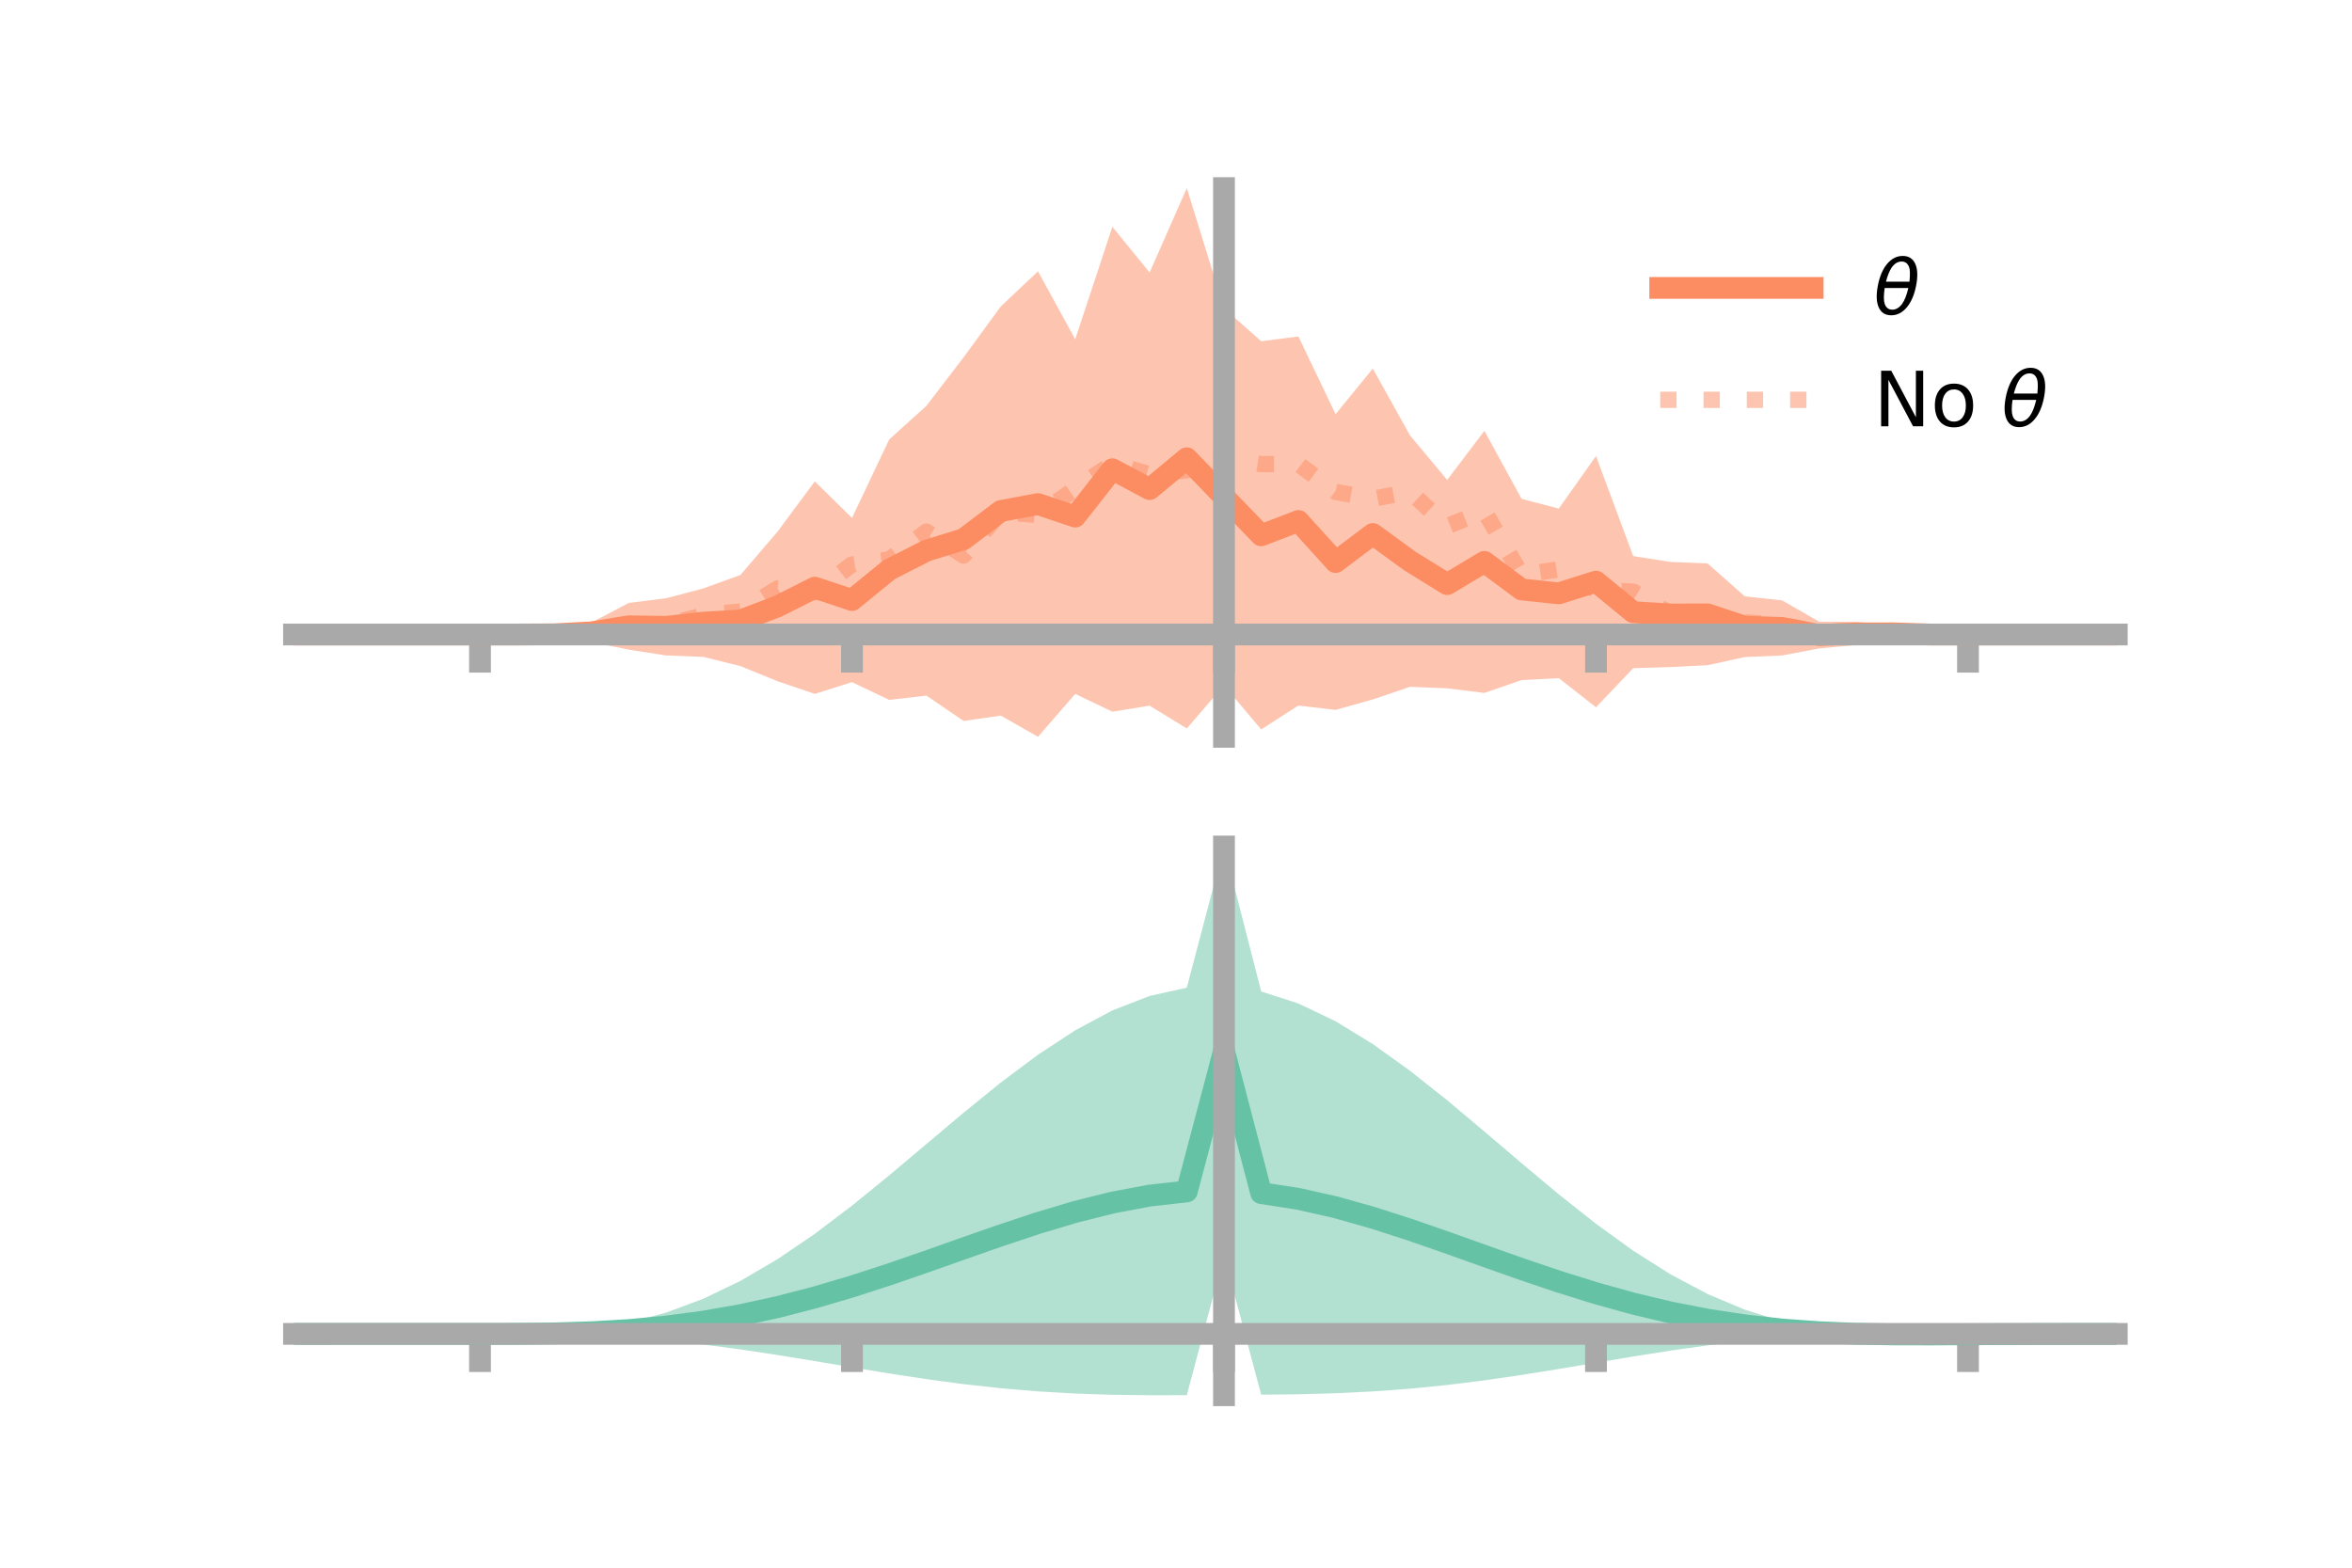 <?xml version="1.0" encoding="utf-8" standalone="no"?>
<!DOCTYPE svg PUBLIC "-//W3C//DTD SVG 1.1//EN"
  "http://www.w3.org/Graphics/SVG/1.1/DTD/svg11.dtd">
<!-- Created with matplotlib (https://matplotlib.org/) -->
<svg height="144pt" version="1.1" viewBox="0 0 216 144" width="216pt" xmlns="http://www.w3.org/2000/svg" xmlns:xlink="http://www.w3.org/1999/xlink">
 <defs>
  <style type="text/css">*{stroke-linecap:butt;stroke-linejoin:round;}</style>
 </defs>
 <g id="figure_1">
  <g id="patch_1">
   <path d="M 0 144 
L 216 144 
L 216 0 
L 0 0 
z
" style="fill:none;"/>
  </g>
  <g id="axes_1">
   <g id="patch_2">
    <path d="M 27 67.68 
L 194.4 67.68 
L 194.4 17.28 
L 27 17.28 
z
" style="fill:none;"/>
   </g>
   <g id="PolyCollection_1">
    <path clip-path="url(#pae48851fbd)" d="M 27 58.283 
L 27 58.283 
L 30.416 58.283 
L 33.833 58.283 
L 37.249 58.283 
L 40.665 58.283 
L 44.082 58.282 
L 47.498 58.275 
L 50.914 57.598 
L 54.331 57.182 
L 57.747 55.38 
L 61.163 54.956 
L 64.58 54.052 
L 67.996 52.816 
L 71.412 48.825 
L 74.829 44.219 
L 78.245 47.575 
L 81.661 40.367 
L 85.078 37.278 
L 88.494 32.821 
L 91.91 28.146 
L 95.327 24.924 
L 98.743 31.162 
L 102.159 20.832 
L 105.576 25.034 
L 108.992 17.28 
L 112.408 28.321 
L 115.824 31.342 
L 119.241 30.907 
L 122.657 38.042 
L 126.073 33.855 
L 129.49 39.995 
L 132.906 44.084 
L 136.322 39.573 
L 139.739 45.824 
L 143.155 46.716 
L 146.571 41.887 
L 149.988 51.081 
L 153.404 51.616 
L 156.82 51.756 
L 160.237 54.779 
L 163.653 55.144 
L 167.069 57.105 
L 170.486 57.118 
L 173.902 57.469 
L 177.318 58.28 
L 180.735 58.282 
L 184.151 58.283 
L 187.567 58.283 
L 190.984 58.283 
L 194.4 58.283 
L 194.4 58.283 
L 194.4 58.283 
L 190.984 58.283 
L 187.567 58.283 
L 184.151 58.283 
L 180.735 58.284 
L 177.318 58.287 
L 173.902 58.883 
L 170.486 59.245 
L 167.069 59.562 
L 163.653 60.209 
L 160.237 60.355 
L 156.82 61.104 
L 153.404 61.274 
L 149.988 61.378 
L 146.571 64.966 
L 143.155 62.293 
L 139.739 62.468 
L 136.322 63.65 
L 132.906 63.225 
L 129.49 63.091 
L 126.073 64.247 
L 122.657 65.21 
L 119.241 64.806 
L 115.824 67.003 
L 112.408 62.95 
L 108.992 66.91 
L 105.576 64.82 
L 102.159 65.373 
L 98.743 63.738 
L 95.327 67.68 
L 91.91 65.732 
L 88.494 66.225 
L 85.078 63.895 
L 81.661 64.29 
L 78.245 62.657 
L 74.829 63.74 
L 71.412 62.578 
L 67.996 61.182 
L 64.58 60.337 
L 61.163 60.208 
L 57.747 59.675 
L 54.331 58.986 
L 50.914 58.931 
L 47.498 58.287 
L 44.082 58.284 
L 40.665 58.283 
L 37.249 58.283 
L 33.833 58.283 
L 30.416 58.283 
L 27 58.283 
z
" style="fill:#fc8d62;fill-opacity:0.5;"/>
   </g>
   <g id="matplotlib.axis_1">
    <g id="xtick_1">
     <g id="line2d_1">
      <defs>
       <path d="M 0 0 
L 0 3.5 
" id="mdf1cfd6e64" style="stroke:#a9a9a9;stroke-width:2;"/>
      </defs>
      <g>
       <use style="fill:#a9a9a9;stroke:#a9a9a9;stroke-width:2;" x="44.082" xlink:href="#mdf1cfd6e64" y="58.283"/>
      </g>
     </g>
    </g>
    <g id="xtick_2">
     <g id="line2d_2">
      <g>
       <use style="fill:#a9a9a9;stroke:#a9a9a9;stroke-width:2;" x="78.245" xlink:href="#mdf1cfd6e64" y="58.283"/>
      </g>
     </g>
    </g>
    <g id="xtick_3">
     <g id="line2d_3">
      <g>
       <use style="fill:#a9a9a9;stroke:#a9a9a9;stroke-width:2;" x="112.408" xlink:href="#mdf1cfd6e64" y="58.283"/>
      </g>
     </g>
    </g>
    <g id="xtick_4">
     <g id="line2d_4">
      <g>
       <use style="fill:#a9a9a9;stroke:#a9a9a9;stroke-width:2;" x="146.571" xlink:href="#mdf1cfd6e64" y="58.283"/>
      </g>
     </g>
    </g>
    <g id="xtick_5">
     <g id="line2d_5">
      <g>
       <use style="fill:#a9a9a9;stroke:#a9a9a9;stroke-width:2;" x="180.735" xlink:href="#mdf1cfd6e64" y="58.283"/>
      </g>
     </g>
    </g>
   </g>
   <g id="matplotlib.axis_2"/>
   <g id="line2d_6">
    <path clip-path="url(#pae48851fbd)" d="M 27 58.283 
L 30.416 58.283 
L 33.833 58.283 
L 37.249 58.283 
L 40.665 58.283 
L 44.082 58.283 
L 47.498 58.281 
L 50.914 58.264 
L 54.331 58.084 
L 57.747 57.527 
L 61.163 57.582 
L 64.58 57.195 
L 67.996 56.999 
L 71.412 55.702 
L 74.829 53.979 
L 78.245 55.116 
L 81.661 52.329 
L 85.078 50.586 
L 88.494 49.523 
L 91.91 46.939 
L 95.327 46.302 
L 98.743 47.45 
L 102.159 43.102 
L 105.576 44.927 
L 108.992 42.095 
L 112.408 45.636 
L 115.824 49.173 
L 119.241 47.856 
L 122.657 51.626 
L 126.073 49.051 
L 129.49 51.543 
L 132.906 53.654 
L 136.322 51.611 
L 139.739 54.146 
L 143.155 54.504 
L 146.571 53.426 
L 149.988 56.23 
L 153.404 56.445 
L 156.82 56.43 
L 160.237 57.567 
L 163.653 57.676 
L 167.069 58.333 
L 170.486 58.181 
L 173.902 58.176 
L 177.318 58.284 
L 180.735 58.283 
L 184.151 58.283 
L 187.567 58.283 
L 190.984 58.283 
L 194.4 58.283 
" style="fill:none;stroke:#fc8d62;stroke-linecap:square;stroke-width:2;"/>
   </g>
   <g id="line2d_7">
    <path clip-path="url(#pae48851fbd)" d="M 27 58.283 
L 30.416 58.283 
L 33.833 58.283 
L 37.249 58.283 
L 40.665 58.283 
L 44.082 58.283 
L 47.498 58.29 
L 50.914 58.121 
L 54.331 58.152 
L 57.747 57.425 
L 61.163 57.392 
L 64.58 56.534 
L 67.996 56.165 
L 71.412 54.053 
L 74.829 54.416 
L 78.245 51.845 
L 81.661 51.399 
L 85.078 48.832 
L 88.494 51.027 
L 91.91 47.045 
L 95.327 47.301 
L 98.743 44.91 
L 102.159 42.582 
L 105.576 43.572 
L 108.992 43.193 
L 112.408 42.095 
L 115.824 42.63 
L 119.241 42.625 
L 122.657 45.184 
L 126.073 45.814 
L 129.49 45.17 
L 132.906 48.317 
L 136.322 46.959 
L 139.739 52.814 
L 143.155 52.298 
L 146.571 54.19 
L 149.988 54.35 
L 153.404 56.368 
L 156.82 56.554 
L 160.237 57.16 
L 163.653 57.431 
L 167.069 58.061 
L 170.486 57.94 
L 173.902 58.307 
L 177.318 58.25 
L 180.735 58.283 
L 184.151 58.283 
L 187.567 58.283 
L 190.984 58.283 
L 194.4 58.283 
" style="fill:none;stroke:#fc8d62;stroke-dasharray:1.5,2.475;stroke-dashoffset:0;stroke-opacity:0.5;stroke-width:1.5;"/>
   </g>
   <g id="patch_3">
    <path d="M 112.408 67.68 
L 112.408 17.28 
" style="fill:none;stroke:#a9a9a9;stroke-linecap:square;stroke-linejoin:miter;stroke-width:2;"/>
   </g>
   <g id="patch_4">
    <path d="M 194.4 67.68 
L 194.4 17.28 
" style="fill:none;"/>
   </g>
   <g id="patch_5">
    <path d="M 27 58.283 
L 194.4 58.283 
" style="fill:none;stroke:#a9a9a9;stroke-linecap:square;stroke-linejoin:miter;stroke-width:2;"/>
   </g>
   <g id="patch_6">
    <path d="M 27 17.28 
L 194.4 17.28 
" style="fill:none;"/>
   </g>
   <g id="legend_1">
    <g id="line2d_8">
     <path d="M 152.47 26.449 
L 166.47 26.449 
" style="fill:none;stroke:#fc8d62;stroke-linecap:square;stroke-width:2;"/>
    </g>
    <g id="line2d_9"/>
    <g id="text_1">
     <!-- $\theta$ -->
     <g transform="translate(172.07 28.899)scale(0.07 -0.07)">
      <defs>
       <path d="M 45.516 34.672 
L 14.453 34.672 
Q 12.359 20.062 14.5 13.875 
Q 17.188 6.25 24.469 6.25 
Q 31.781 6.25 37.359 13.922 
Q 42.234 20.656 45.516 34.672 
z
M 47.016 42.969 
Q 48.344 56.844 46.625 61.719 
Q 43.953 69.438 36.766 69.438 
Q 29.297 69.438 23.828 61.812 
Q 19.531 55.672 16.156 42.969 
z
M 38.188 76.766 
Q 49.906 76.766 54.594 66.406 
Q 59.281 56.109 55.719 37.844 
Q 52.203 19.625 43.453 9.281 
Q 34.766 -1.125 23.047 -1.125 
Q 11.281 -1.125 6.641 9.281 
Q 2 19.625 5.516 37.844 
Q 9.078 56.109 17.719 66.406 
Q 26.422 76.766 38.188 76.766 
z
" id="DejaVuSans-Oblique-952"/>
      </defs>
      <use transform="translate(0 0.234)" xlink:href="#DejaVuSans-Oblique-952"/>
     </g>
    </g>
    <g id="line2d_10">
     <path d="M 152.47 36.724 
L 166.47 36.724 
" style="fill:none;stroke:#fc8d62;stroke-dasharray:1.5,2.475;stroke-dashoffset:0;stroke-opacity:0.5;stroke-width:1.5;"/>
    </g>
    <g id="line2d_11"/>
    <g id="text_2">
     <!-- No $\theta$ -->
     <g transform="translate(172.07 39.174)scale(0.07 -0.07)">
      <defs>
       <path d="M 9.812 72.906 
L 23.094 72.906 
L 55.422 11.922 
L 55.422 72.906 
L 64.984 72.906 
L 64.984 0 
L 51.703 0 
L 19.391 60.984 
L 19.391 0 
L 9.812 0 
z
" id="DejaVuSans-78"/>
       <path d="M 30.609 48.391 
Q 23.391 48.391 19.188 42.75 
Q 14.984 37.109 14.984 27.297 
Q 14.984 17.484 19.156 11.844 
Q 23.344 6.203 30.609 6.203 
Q 37.797 6.203 41.984 11.859 
Q 46.188 17.531 46.188 27.297 
Q 46.188 37.016 41.984 42.703 
Q 37.797 48.391 30.609 48.391 
z
M 30.609 56 
Q 42.328 56 49.016 48.375 
Q 55.719 40.766 55.719 27.297 
Q 55.719 13.875 49.016 6.219 
Q 42.328 -1.422 30.609 -1.422 
Q 18.844 -1.422 12.172 6.219 
Q 5.516 13.875 5.516 27.297 
Q 5.516 40.766 12.172 48.375 
Q 18.844 56 30.609 56 
z
" id="DejaVuSans-111"/>
       <path id="DejaVuSans-32"/>
      </defs>
      <use transform="translate(0 0.234)" xlink:href="#DejaVuSans-78"/>
      <use transform="translate(74.805 0.234)" xlink:href="#DejaVuSans-111"/>
      <use transform="translate(135.986 0.234)" xlink:href="#DejaVuSans-32"/>
      <use transform="translate(167.773 0.234)" xlink:href="#DejaVuSans-Oblique-952"/>
     </g>
    </g>
   </g>
  </g>
  <g id="axes_2">
   <g id="patch_7">
    <path d="M 27 128.16 
L 194.4 128.16 
L 194.4 77.76 
L 27 77.76 
z
" style="fill:none;"/>
   </g>
   <g id="PolyCollection_2">
    <path clip-path="url(#pee381198e9)" d="M 27 122.529 
L 27 122.524 
L 30.416 122.526 
L 33.833 122.526 
L 37.249 122.526 
L 40.665 122.526 
L 44.082 122.526 
L 47.498 122.506 
L 50.914 122.384 
L 54.331 122.068 
L 57.747 121.483 
L 61.163 120.573 
L 64.58 119.302 
L 67.996 117.66 
L 71.412 115.658 
L 74.829 113.334 
L 78.245 110.744 
L 81.661 107.964 
L 85.078 105.086 
L 88.494 102.209 
L 91.91 99.438 
L 95.327 96.881 
L 98.743 94.641 
L 102.159 92.813 
L 105.576 91.484 
L 108.992 90.722 
L 112.408 77.76 
L 115.824 91.076 
L 119.241 92.175 
L 122.657 93.81 
L 126.073 95.902 
L 129.49 98.355 
L 132.906 101.068 
L 136.322 103.935 
L 139.739 106.849 
L 143.155 109.707 
L 146.571 112.412 
L 149.988 114.882 
L 153.404 117.048 
L 156.82 118.863 
L 160.237 120.303 
L 163.653 121.367 
L 167.069 122.073 
L 170.486 122.412 
L 173.902 122.435 
L 177.318 122.445 
L 180.735 122.47 
L 184.151 122.492 
L 187.567 122.506 
L 190.984 122.516 
L 194.4 122.521 
L 194.4 122.535 
L 194.4 122.535 
L 190.984 122.546 
L 187.567 122.566 
L 184.151 122.6 
L 180.735 122.652 
L 177.318 122.713 
L 173.902 122.712 
L 170.486 122.616 
L 167.069 122.67 
L 163.653 122.874 
L 160.237 123.182 
L 156.82 123.582 
L 153.404 124.062 
L 149.988 124.601 
L 146.571 125.173 
L 143.155 125.748 
L 139.739 126.296 
L 136.322 126.793 
L 132.906 127.218 
L 129.49 127.559 
L 126.073 127.81 
L 122.657 127.976 
L 119.241 128.069 
L 115.824 128.111 
L 112.408 115.311 
L 108.992 128.155 
L 105.576 128.16 
L 102.159 128.117 
L 98.743 128.004 
L 95.327 127.806 
L 91.91 127.517 
L 88.494 127.139 
L 85.078 126.681 
L 81.661 126.159 
L 78.245 125.598 
L 74.829 125.023 
L 71.412 124.465 
L 67.996 123.95 
L 64.58 123.501 
L 61.163 123.135 
L 57.747 122.861 
L 54.331 122.677 
L 50.914 122.574 
L 47.498 122.533 
L 44.082 122.526 
L 40.665 122.526 
L 37.249 122.526 
L 33.833 122.526 
L 30.416 122.527 
L 27 122.529 
z
" style="fill:#66c2a5;fill-opacity:0.5;"/>
   </g>
   <g id="matplotlib.axis_3">
    <g id="xtick_6">
     <g id="line2d_12">
      <g>
       <use style="fill:#a9a9a9;stroke:#a9a9a9;stroke-width:2;" x="44.082" xlink:href="#mdf1cfd6e64" y="122.526"/>
      </g>
     </g>
    </g>
    <g id="xtick_7">
     <g id="line2d_13">
      <g>
       <use style="fill:#a9a9a9;stroke:#a9a9a9;stroke-width:2;" x="78.245" xlink:href="#mdf1cfd6e64" y="122.526"/>
      </g>
     </g>
    </g>
    <g id="xtick_8">
     <g id="line2d_14">
      <g>
       <use style="fill:#a9a9a9;stroke:#a9a9a9;stroke-width:2;" x="112.408" xlink:href="#mdf1cfd6e64" y="122.526"/>
      </g>
     </g>
    </g>
    <g id="xtick_9">
     <g id="line2d_15">
      <g>
       <use style="fill:#a9a9a9;stroke:#a9a9a9;stroke-width:2;" x="146.571" xlink:href="#mdf1cfd6e64" y="122.526"/>
      </g>
     </g>
    </g>
    <g id="xtick_10">
     <g id="line2d_16">
      <g>
       <use style="fill:#a9a9a9;stroke:#a9a9a9;stroke-width:2;" x="180.735" xlink:href="#mdf1cfd6e64" y="122.526"/>
      </g>
     </g>
    </g>
   </g>
   <g id="matplotlib.axis_4"/>
   <g id="line2d_17">
    <path clip-path="url(#pee381198e9)" d="M 27 122.527 
L 30.416 122.526 
L 33.833 122.526 
L 37.249 122.526 
L 40.665 122.526 
L 44.082 122.526 
L 47.498 122.52 
L 50.914 122.479 
L 54.331 122.373 
L 57.747 122.172 
L 61.163 121.854 
L 64.58 121.402 
L 67.996 120.805 
L 71.412 120.062 
L 74.829 119.179 
L 78.245 118.171 
L 81.661 117.062 
L 85.078 115.883 
L 88.494 114.674 
L 91.91 113.478 
L 95.327 112.344 
L 98.743 111.322 
L 102.159 110.465 
L 105.576 109.822 
L 108.992 109.438 
L 112.408 96.536 
L 115.824 109.593 
L 119.241 110.122 
L 122.657 110.893 
L 126.073 111.856 
L 129.49 112.957 
L 132.906 114.143 
L 136.322 115.364 
L 139.739 116.573 
L 143.155 117.727 
L 146.571 118.792 
L 149.988 119.742 
L 153.404 120.555 
L 156.82 121.223 
L 160.237 121.742 
L 163.653 122.121 
L 167.069 122.371 
L 170.486 122.514 
L 173.902 122.573 
L 177.318 122.579 
L 180.735 122.561 
L 184.151 122.546 
L 187.567 122.536 
L 190.984 122.531 
L 194.4 122.528 
" style="fill:none;stroke:#66c2a5;stroke-linecap:square;stroke-width:2;"/>
   </g>
   <g id="patch_8">
    <path d="M 112.408 128.16 
L 112.408 77.76 
" style="fill:none;stroke:#a9a9a9;stroke-linecap:square;stroke-linejoin:miter;stroke-width:2;"/>
   </g>
   <g id="patch_9">
    <path d="M 194.4 128.16 
L 194.4 77.76 
" style="fill:none;"/>
   </g>
   <g id="patch_10">
    <path d="M 27 122.526 
L 194.4 122.526 
" style="fill:none;stroke:#a9a9a9;stroke-linecap:square;stroke-linejoin:miter;stroke-width:2;"/>
   </g>
   <g id="patch_11">
    <path d="M 27 77.76 
L 194.4 77.76 
" style="fill:none;"/>
   </g>
  </g>
 </g>
 <defs>
  <clipPath id="pae48851fbd">
   <rect height="50.4" width="167.4" x="27" y="17.28"/>
  </clipPath>
  <clipPath id="pee381198e9">
   <rect height="50.4" width="167.4" x="27" y="77.76"/>
  </clipPath>
 </defs>
</svg>
